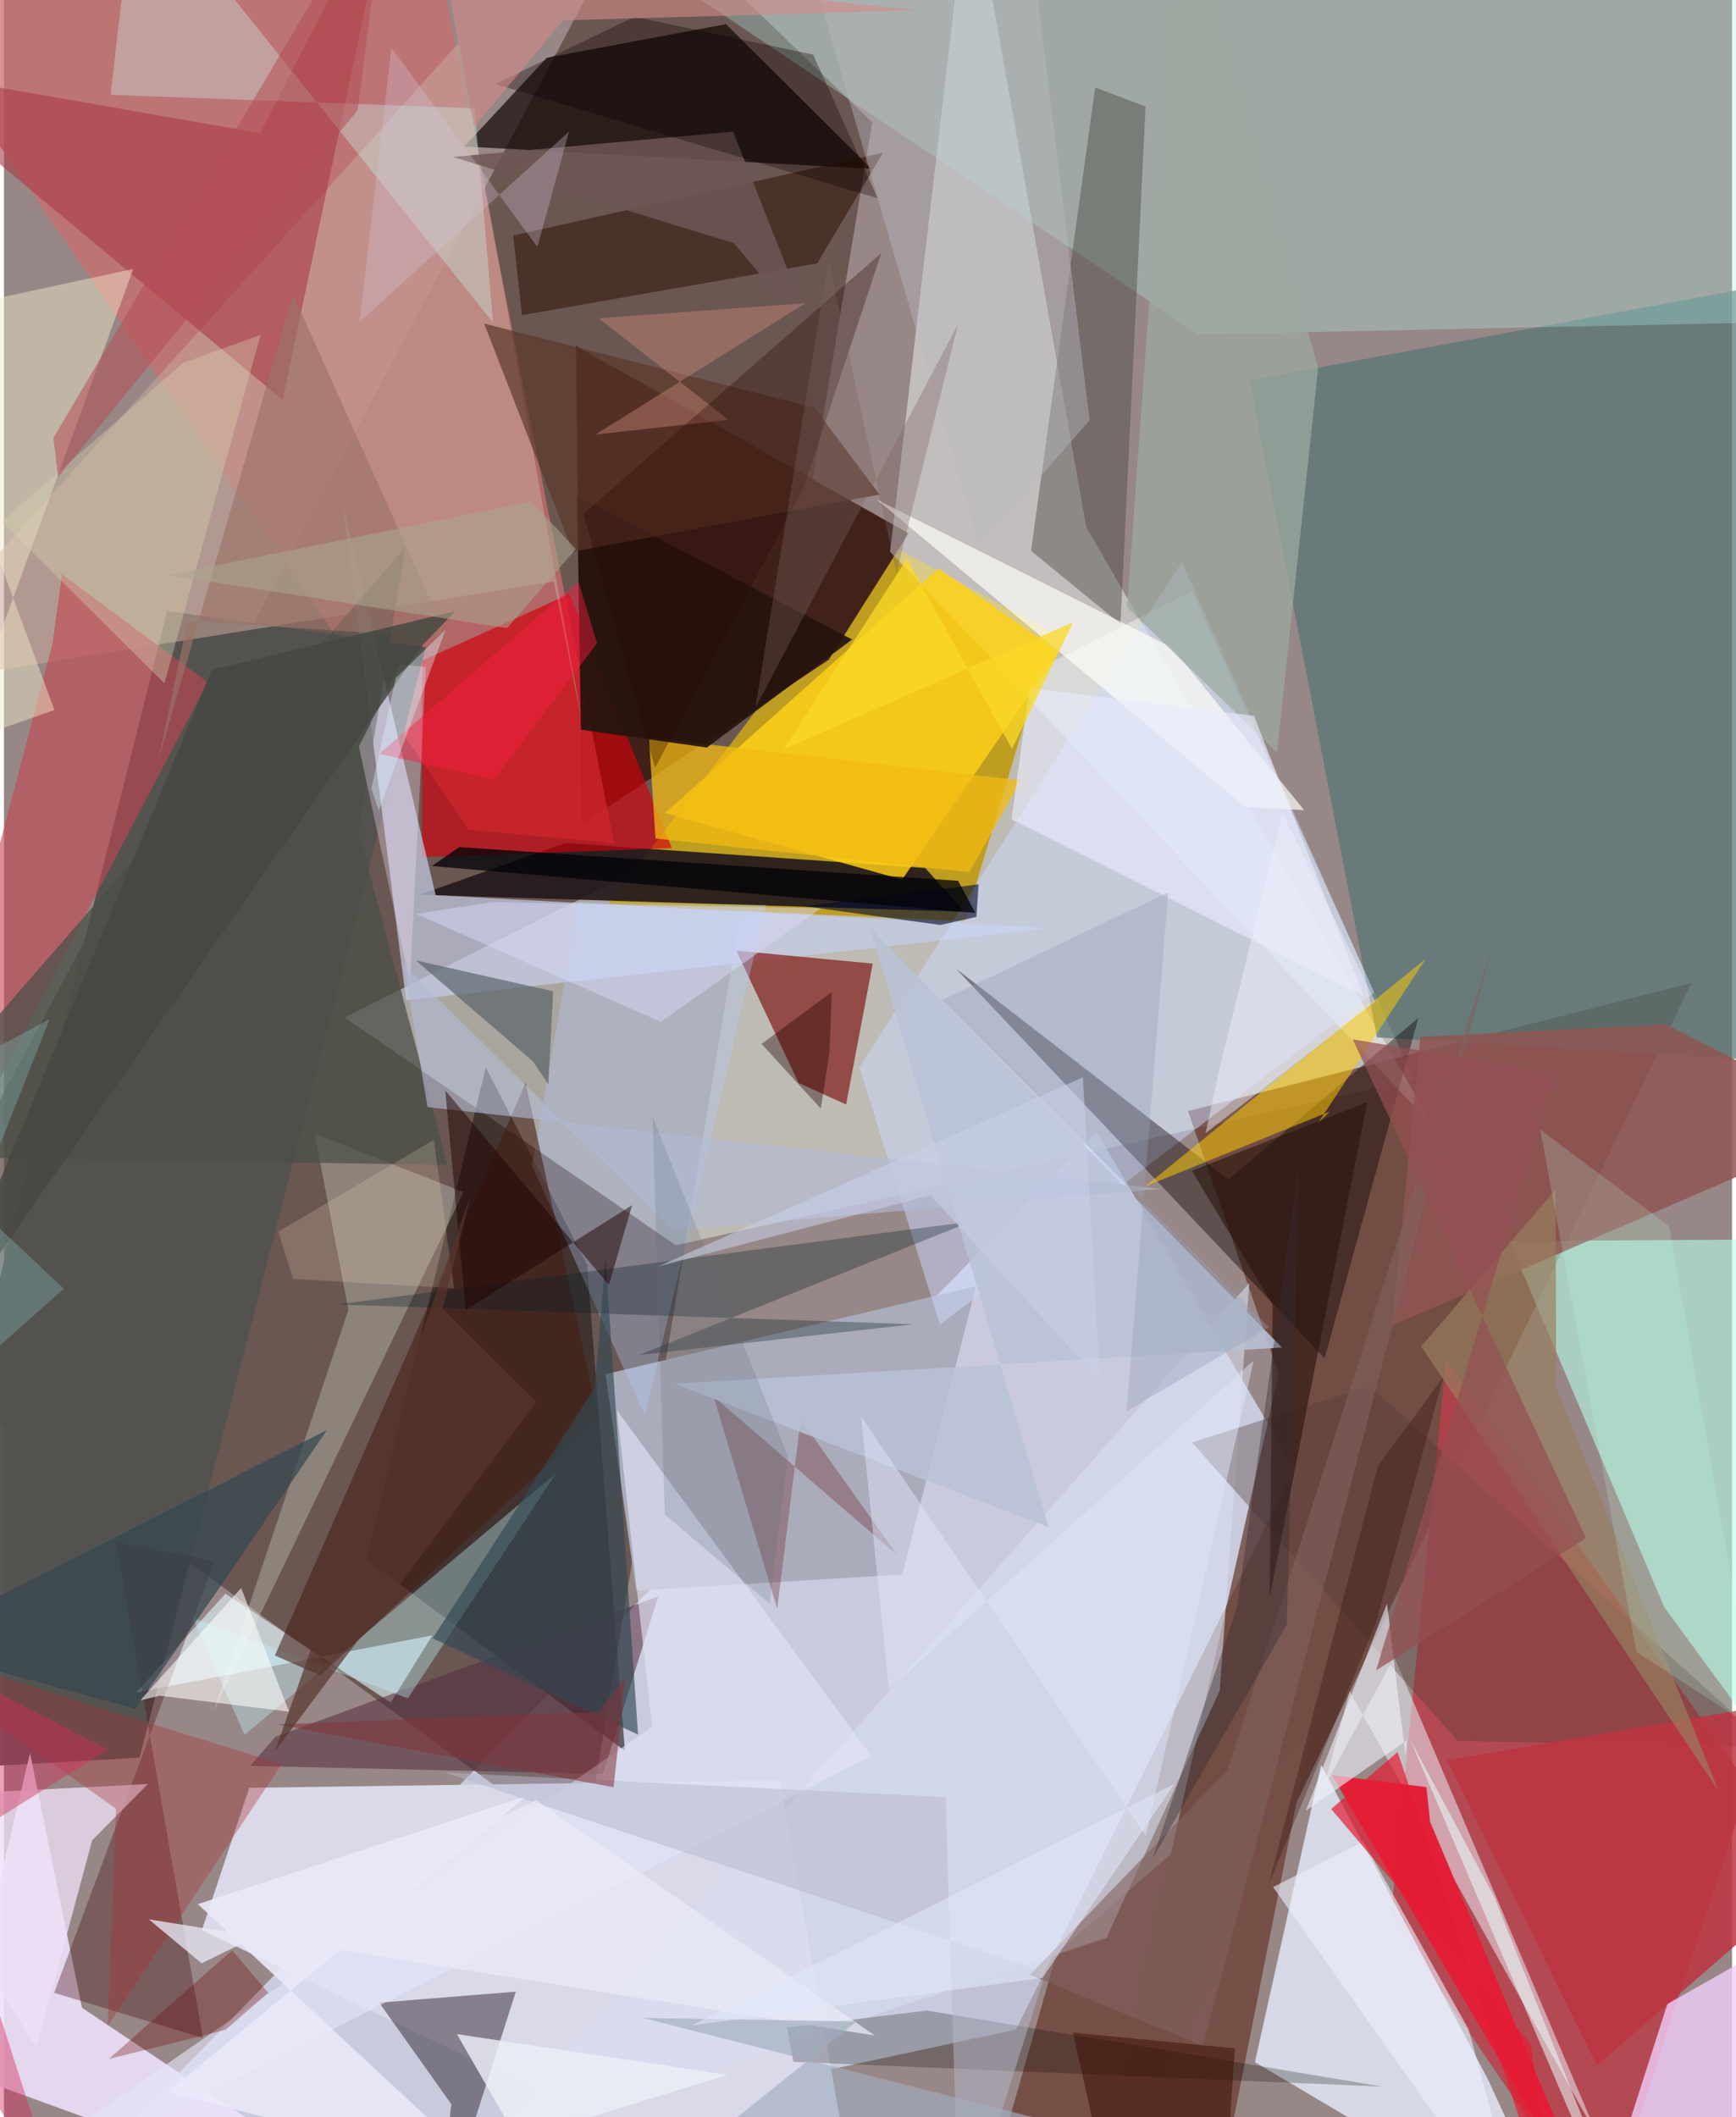 <svg xmlns="http://www.w3.org/2000/svg" width="228" height="278" viewBox="0 0 836 1024"><path fill="#978786" d="M0 0h836v1024H0z"/><path fill="#d7dff6" fill-opacity=".765" d="M624.315 710.35L489.623 981.634 3.33 1086l525.205-538.59z"/><path fill="#59433e" fill-opacity=".706" d="M420.094 59.201L280.58 895.18-62 645.009 307.287-49.655z"/><path fill="#e0e7dd" fill-opacity=".541" d="M574.565 286.05L164.887 492.184l160.152 110.122 357.07-80.202z"/><path fill="#613427" fill-opacity=".698" d="M522.044 1086l294.307-610.538-243.557 61.917 43.885 126.992z"/><path fill="#be9d20" fill-opacity=".996" d="M464.896 445.526l42.02-139.843-80.8-43.592-133.94 175.572z"/><path fill="#b7404b" fill-opacity=".855" d="M697.659 657.46l-26.74 269.677 102.412 150.951 70.63-214.746z"/><path fill="#40211a" fill-opacity=".988" d="M276.745 167.316l2.809 231.375 119.463-79.604 38.616-61.128z"/><path fill="#dfe4f3" fill-opacity=".867" d="M637.199 853.576l80.76 152.226L754.834 1086l-149.658-88.62z"/><path fill="#cb6e6f" fill-opacity=".733" d="M-62-16.773L201.974-62l93.22 469.874-70.285-6.52z"/><path fill="#d9d9ea" fill-opacity=".996" d="M95.766 933.535l22.903-68.836 256.713-3.632L415.25 1086z"/><path fill="#53524e" fill-opacity=".973" d="M-62 857.32l127.612-7.214L204.13 313.081 78.976 295.48z"/><path fill="#f6ffff" fill-opacity=".459" d="M428.698 266.82L467.235-62l56.422 317.131 168.207 289.972z"/><path fill="#231a1d" fill-opacity=".918" d="M445.697 419.851l18.928 21.135-263.488-8.25 70.506-24.987z"/><path fill="#ede3fb" fill-opacity=".882" d="M209.49 1086l-233.157-84.708 36.273-153.394 25.136 123.175z"/><path fill="#577576" fill-opacity=".725" d="M602.638 183.952l61.584 317.792L898 515.674l-34.88-379.856z"/><path fill="#b7ffed" fill-opacity=".588" d="M803.214 777.367l-74.985-177.16L898 599.251v307.407z"/><path fill="#281d1c" fill-opacity=".624" d="M282.129 611.69l18.268 235.141-125.05-92.48 57.769-238.156z"/><path fill="#afeae2" fill-opacity=".333" d="M245.051-62l333.006 223.737 293.145-6.184L898-62z"/><path fill="#d0000b" fill-opacity=".647" d="M202.215 414.623l.03-95.05 71.353-32.302 49.507 122.949z"/><path fill="#c5cee8" fill-opacity=".694" d="M194.54 483.797l-30.526-238.981 44.858 188.162 296.643 15.945z"/><path fill="#7f1b19" fill-opacity=".702" d="M354.279 459.775l30.126 64.015 22.993 10.404 12.89-68.123z"/><path fill="#0f0704" fill-opacity=".698" d="M419.73 81.68L222.737 70.84l39.873-42.909 86.658-16.274z"/><path fill="#aaabbb" d="M291.038 664.648L470.3 622.084l-35.787 139.463-128.724 7.764z"/><path fill="#754e46" fill-opacity=".988" d="M582.764 1086l49.129-247.505-122.546 105.977L478.22 1053.8z"/><path fill="#c7a79b" fill-opacity=".549" d="M266.01 281.253L-62 333.572 220.116 20.656l59.957 330.703z"/><path fill="#fed016" fill-opacity=".824" d="M452.193 274.96l58.04 40.292-75.732 110.171-114.737-32.172z"/><path fill="#1b0e1b" fill-opacity=".443" d="M181.545 968.62l34.888 49.134L208.45 1086l39.19-122.711z"/><path fill="#edf1f9" fill-opacity=".529" d="M638.5 864.627l12.53-46.554 120.751 216.932-99.168-233.568z"/><path fill="#e2f9ff" fill-opacity=".6" d="M107.13 770.811l79.972 52.675 20.163-32.535L63.98 818.556z"/><path fill="#f2d0fd" fill-opacity=".784" d="M891.71 1056.102l-28.722-119.877-58.255 33.02L767.296 1086z"/><path fill="#cbdbff" fill-opacity=".486" d="M452.808 640.705l210.094-160.63-93.164-208.318-155.867 244.546z"/><path fill="#0b0200" fill-opacity=".408" d="M460.475 468.405l131.848 102.11 91.938-78.234-45.357 164.656z"/><path fill="#4e4b44" fill-opacity=".459" d="M527.91 42.316l24.367 9.22L540.151 301.8l-43.297-35.357z"/><path fill="#e21f37" fill-opacity=".984" d="M688.14 864.357l1.792 16.775L776.29 1086 642.48 858.64z"/><path fill="#c34650" fill-opacity=".6" d="M98.464 329.962L-62 635.984 23.46 311.43l4.617-33.71z"/><path fill="#d6def0" fill-opacity=".592" d="M234.99 1036.594l298.412-99.345 54.765-119.601L602.47 620.49z"/><path fill="#a93947" fill-opacity=".596" d="M134.805 193.504L188.62-62 123.95 64.424-58.11 32.558z"/><path fill="#e7f1e1" fill-opacity=".286" d="M222.303 576.618L101.271 828.015l65.38-194.492-16.309-85.175z"/><path fill="#ffcd02" fill-opacity=".518" d="M552.078 573.835l135.789-110.137-52.4 79.882 5.961-5.984z"/><path fill="#8f5653" fill-opacity=".851" d="M898 543.397l-226.469 97.747 13.69-139.685 118.949-5.949z"/><path fill="#4e1418" fill-opacity=".369" d="M101.947 754.966L24.283 963.854l71.945 21.802-42.01-239.628z"/><path fill="#562d3e" fill-opacity=".549" d="M289.819 857.997l-170.653-3.902L131.34 840l185.148-67.842z"/><path fill="#290c00" fill-opacity=".498" d="M246.356 113.91l178.902-40.027-31.876 53.515-142.806 25.047z"/><path fill="#eedff5" fill-opacity=".773" d="M15.742 990.164L-62 869.584l131.577-6.689-26.905 27.188z"/><path fill="#f2e9ca" fill-opacity=".463" d="M62.55 130.062l-83.72 229.292 45.585-15.934L-45.57 153.4z"/><path fill="#bff5ff" fill-opacity=".373" d="M116.403 839.103l150.806-126.64L195.403 821.4 91.534 782.588z"/><path fill="#4a5048" fill-opacity=".741" d="M214.608 563.388l-43.06-161.056 22.577-137.459L-62 559.237z"/><path fill="#533c37" fill-opacity=".373" d="M574.725 697.634L703.291 842.07l151.6 2.91-194.164-174.62z"/><path fill="#b2ceff" fill-opacity=".325" d="M368.726 437.75l-90.685-1.587-22.543 127.522 54.57 120.854z"/><path fill="#441f14" fill-opacity=".576" d="M131.07 800.692l121.302-276.904 35.096 162.104-134.53 124.505z"/><path fill="#f3bb13" fill-opacity=".745" d="M467.031 421.837l24.936-44.38-179.945-20.702 3.178 48.798z"/><path fill="#25140d" fill-opacity=".929" d="M277.286 239.923l133.01 69.364-70.253 52.282-60.937-8.636z"/><path fill="#060a03" fill-opacity=".243" d="M446.567 972.423l220.339 36.793L381.91 997.24l-3.055-16.603z"/><path fill="#ccfcf4" fill-opacity=".325" d="M227.725 52.397l8.892 103.642L63.747-60 51.588 45.871z"/><path fill="#eff0fa" fill-opacity=".608" d="M629.788 875.818l48.817-34.091-.585 7.586-8.937-73.684z"/><path fill="#0a1f2b" fill-opacity=".322" d="M440.162 640.49l-132.803 14.834 160.683-64.564-307.025 40.179z"/><path fill="#fefef8" fill-opacity=".675" d="M422.372 241.733l178.389 148.668 28.23 1.43-64.066-78.717z"/><path fill="#9daaa1" fill-opacity=".729" d="M635.783 178.105l-19.93 185.869-72.539-70.286L569.138-62z"/><path fill="#be3542" fill-opacity=".859" d="M770.578 999.089l-72.48-147.715L898 817.217v71.239z"/><path fill="#e2e5f7" fill-opacity=".635" d="M-47.35 1086l466.993-236.568-123.11-167.347 17.04 153.096z"/><path fill="#5a382a" fill-opacity=".69" d="M392.118 197.166l31.435 42.011-148.38 27.676-42.862-110.35z"/><path fill="#703135" fill-opacity=".365" d="M432.237 752.273l-46.804-65.787-11.337 91.663-30.784-102.732z"/><path fill="#545c66" fill-opacity=".639" d="M199.251 464.52l56.728 48.913 7.375 11.053 2.316-45.02z"/><path fill="#f8e2f9" fill-opacity=".318" d="M196.383 475.291l7.729-152.668-12.242-1.263-20.185 39.673z"/><path fill="#2a140c" fill-opacity=".6" d="M574.639 566.262l84.857-33.179-47.182 239.557 1.423-141.668z"/><path fill="#e8ecfc" fill-opacity=".624" d="M657.766 481.583L487.43 396.276l8.662-63.57 108.657 13.532z"/><path fill="#9b7368" fill-opacity=".651" d="M74.824 367.276l13.97-66.94 125.597 8.128-74.579-166.171z"/><path fill="#314953" fill-opacity=".651" d="M306.753 838.981l-99.36-46.587 78.443-121.278 5.167-62.369z"/><path fill="#987e5f" fill-opacity=".682" d="M751 671.142l-.416-95.725-64.985 75.775L829.478 866.15z"/><path fill="#b9c1d5" fill-opacity=".863" d="M505.446 738.678l-86.524-290.142 199.384 203.232-293.94 17.499z"/><path fill="#fff" fill-opacity=".565" d="M137.925 827.855l-23.167-59.802-48.909 54.401 9.417-2.279z"/><path fill="#344851" fill-opacity=".718" d="M-48.953 795.559l205.148-103.86-46.748 68.77-46.043 65.968z"/><path fill="#a93235" fill-opacity=".365" d="M-62 792.354l196.332 60.899L50.214 979.92l4.007-105.102z"/><path fill="#e9e8f9" fill-opacity=".894" d="M79.333 1011.718l156.254 41.097L93.774 920.972l159.344-52.47z"/><path fill="#020d33" fill-opacity=".604" d="M470.45 443.479l-17.454 3.91-65.696-9.092 84.184-10.582z"/><path fill="#b2bbd5" fill-opacity=".612" d="M559.62 575.02l-236.332 19.956-129.974-128.397 11.591 68.864z"/><path fill="#d8d2b1" fill-opacity=".376" d="M-1.092 252.356l87.733-76.828 37.523-13.541-46.54 168.56z"/><path fill="#6e5755" fill-opacity=".851" d="M353.09 117.587l39.541 47.115-39.877-100.998L217.04 75.898z"/><path fill="#b7b7cd" fill-opacity=".494" d="M503.922 953.971L462.288 1086l-6.79-216.787-242.467-11.93z"/><path fill="#babac1" fill-opacity=".427" d="M492.715-62l-98.65 59.503 77.738 266.905 53.405-61.198z"/><path fill="#e8e8f5" fill-opacity=".769" d="M95.606 949.573l-25.521-21.255L421.283 984.5l-163.84-113.92z"/><path fill="#ecf0fd" fill-opacity=".6" d="M613.943 912.706l122.795 173.1-28.187-104.293-50.897-90.845z"/><path fill="#d6d9f7" fill-opacity=".494" d="M199.41 442.034l118.363 52.168 77.446-54.913-159.066-2.939z"/><path fill="#1f0200" fill-opacity=".494" d="M303.902 582.883l-11.251 38.58-79.17-94.064 9.893 106.177z"/><path fill="#c88677" fill-opacity=".439" d="M350.514 203.078l-62.797-49.15 99.95-7.265-101.491 63.5z"/><path fill="#290900" fill-opacity=".322" d="M314.994 371.416L280.356 248.56 424.435 122.4l-37.55 113.425z"/><path fill="#82615f" fill-opacity=".596" d="M496.282 955.177l95.524-98.894L720.22 457.042l-140.16 532.44z"/><path fill="#380c00" fill-opacity=".486" d="M517.166 983.104L540.054 1086h48.713l6.76-95.282z"/><path fill="#e7fdfd" fill-opacity=".549" d="M787.166 1083.13l-66.245-165.674-40.848-76.52L784.977 1086z"/><path fill="#dfe5f8" fill-opacity=".475" d="M552.388 887.977l52.225-229.968-176.481 159.05-13.506-132.066z"/><path fill="#eceff6" fill-opacity=".816" d="M196.351 1050.999l153.69-47.457-130.914-19.714L277.858 1086z"/><path fill="#0d0301" fill-opacity=".325" d="M237.669 40.66L304.94 8.132l86.562 18.305 31.154 69.45z"/><path fill="#95a0b6" fill-opacity=".373" d="M543.093 682.56l20.11-250.937-109.358 52.074 158.15 158.253z"/><path fill="#bcffe2" fill-opacity=".188" d="M805.569 593.102l43.157 244.121-58.96-38.19-46.564-252.705z"/><path fill="#f91e42" fill-opacity=".455" d="M237.084 376.906l-55.517-12.32 96.35-83.212 9.034 29.735z"/><path fill="#a1adbd" fill-opacity=".655" d="M309 975.986l103.503 1.736-129.108 103.544L741.293 1086z"/><path fill="#d28a87" fill-opacity=".6" d="M212.392-18.902l15.069 80.344 42.957-51.584 171.037-4.9z"/><path fill="#690505" fill-opacity=".314" d="M107.124 981.804l-56.414 14.06 59.664-52.5 17.46 20.507z"/><path fill="#220500" fill-opacity=".388" d="M400.485 479.812l-33.992 25.098 28.682 31.28 4.175-27.186z"/><path fill="#464842" fill-opacity=".839" d="M-38.207 658.323L100.578 323.9l117.815-28.324-15.759 16.317z"/><path fill="#944f52" fill-opacity=".702" d="M652.479 502.698l97.976 16.229-86.66 288.963 101.603-63.945z"/><path fill="#7c6260" fill-opacity=".337" d="M461.626 156.679l-98.111 185.666 35.344-216.284 32.875 151.062z"/><path fill="#352c35" fill-opacity=".392" d="M626.59 562.605l-5.964 223.138-64.985 113.31 40.837-121.445z"/><path fill="#d4c4da" fill-opacity=".318" d="M172.077 155.632l101.302-92.019-15.312 55.825-70.594-96.328z"/><path fill="#fbd926" fill-opacity=".761" d="M436.85 270.268l50.843 91.996 29.485-61.276-139.978 61.41z"/><path fill="#d32c5b" fill-opacity=".435" d="M-62 787.904l92.71 288.605L-62 916.553l112.098-70.286z"/><path fill="#e51b33" fill-opacity=".702" d="M674.23 847.397l-32.154 27.553 96.454 113.589L753.52 1086z"/><path fill="#b44e54" fill-opacity=".533" d="M185.929-62L171.126 53.203 26.178 230.693l-2.245-18.889z"/><path fill="#aba58e" fill-opacity=".557" d="M276.654 265.59l-33.264 38.23-163.721-25.641 175.5-35.662z"/><path fill="#ffebc6" fill-opacity=".176" d="M207.956 551.268l9.772 71.844-77.894-4.554-7.142-22.812z"/><path fill="#82353b" fill-opacity=".557" d="M132.423 834.041l155.186-6.03 13.066-17.055-5.746 53.491z"/><path fill="#e1e8fb" fill-opacity=".541" d="M566.195 862.846l-157.567 79.139-76.071 37.665 169.867-22.998z"/><path fill="#57352c" fill-opacity=".702" d="M131.092 847.057l94.662-268.809-13.497 54.753 45.292 45.107z"/><path fill="#8fd2d3" fill-opacity=".282" d="M-62 537.8l90.965 85.502-89.838 79.75 82.934-210.111z"/><path fill="#596b73" fill-opacity=".208" d="M319.688 732.521l50.782 43.028 8.77-71.296-65.5-164.315z"/><path fill="#030308" fill-opacity=".769" d="M206.983 418.869l13.288-9.164 241.302 16.3 8.394 15.566z"/><path fill="#dff5ff" fill-opacity=".373" d="M181.345 391.917l32.265-87.278-24.029 23.257-11.851 53.546z"/><path fill="#edeffc" fill-opacity=".475" d="M581.341 548.083l6.463-30.33L618.51 393.51l44.882 90.88z"/><path fill="#2a0d05" fill-opacity=".294" d="M663.687 784.89l32.787-119.037-31.825 43.28-53 202.87z"/><path fill="#c8cfe7" fill-opacity=".576" d="M530.29 667.77l-8.328-146.72-205.393 91.46 131.626-34.378z"/></svg>